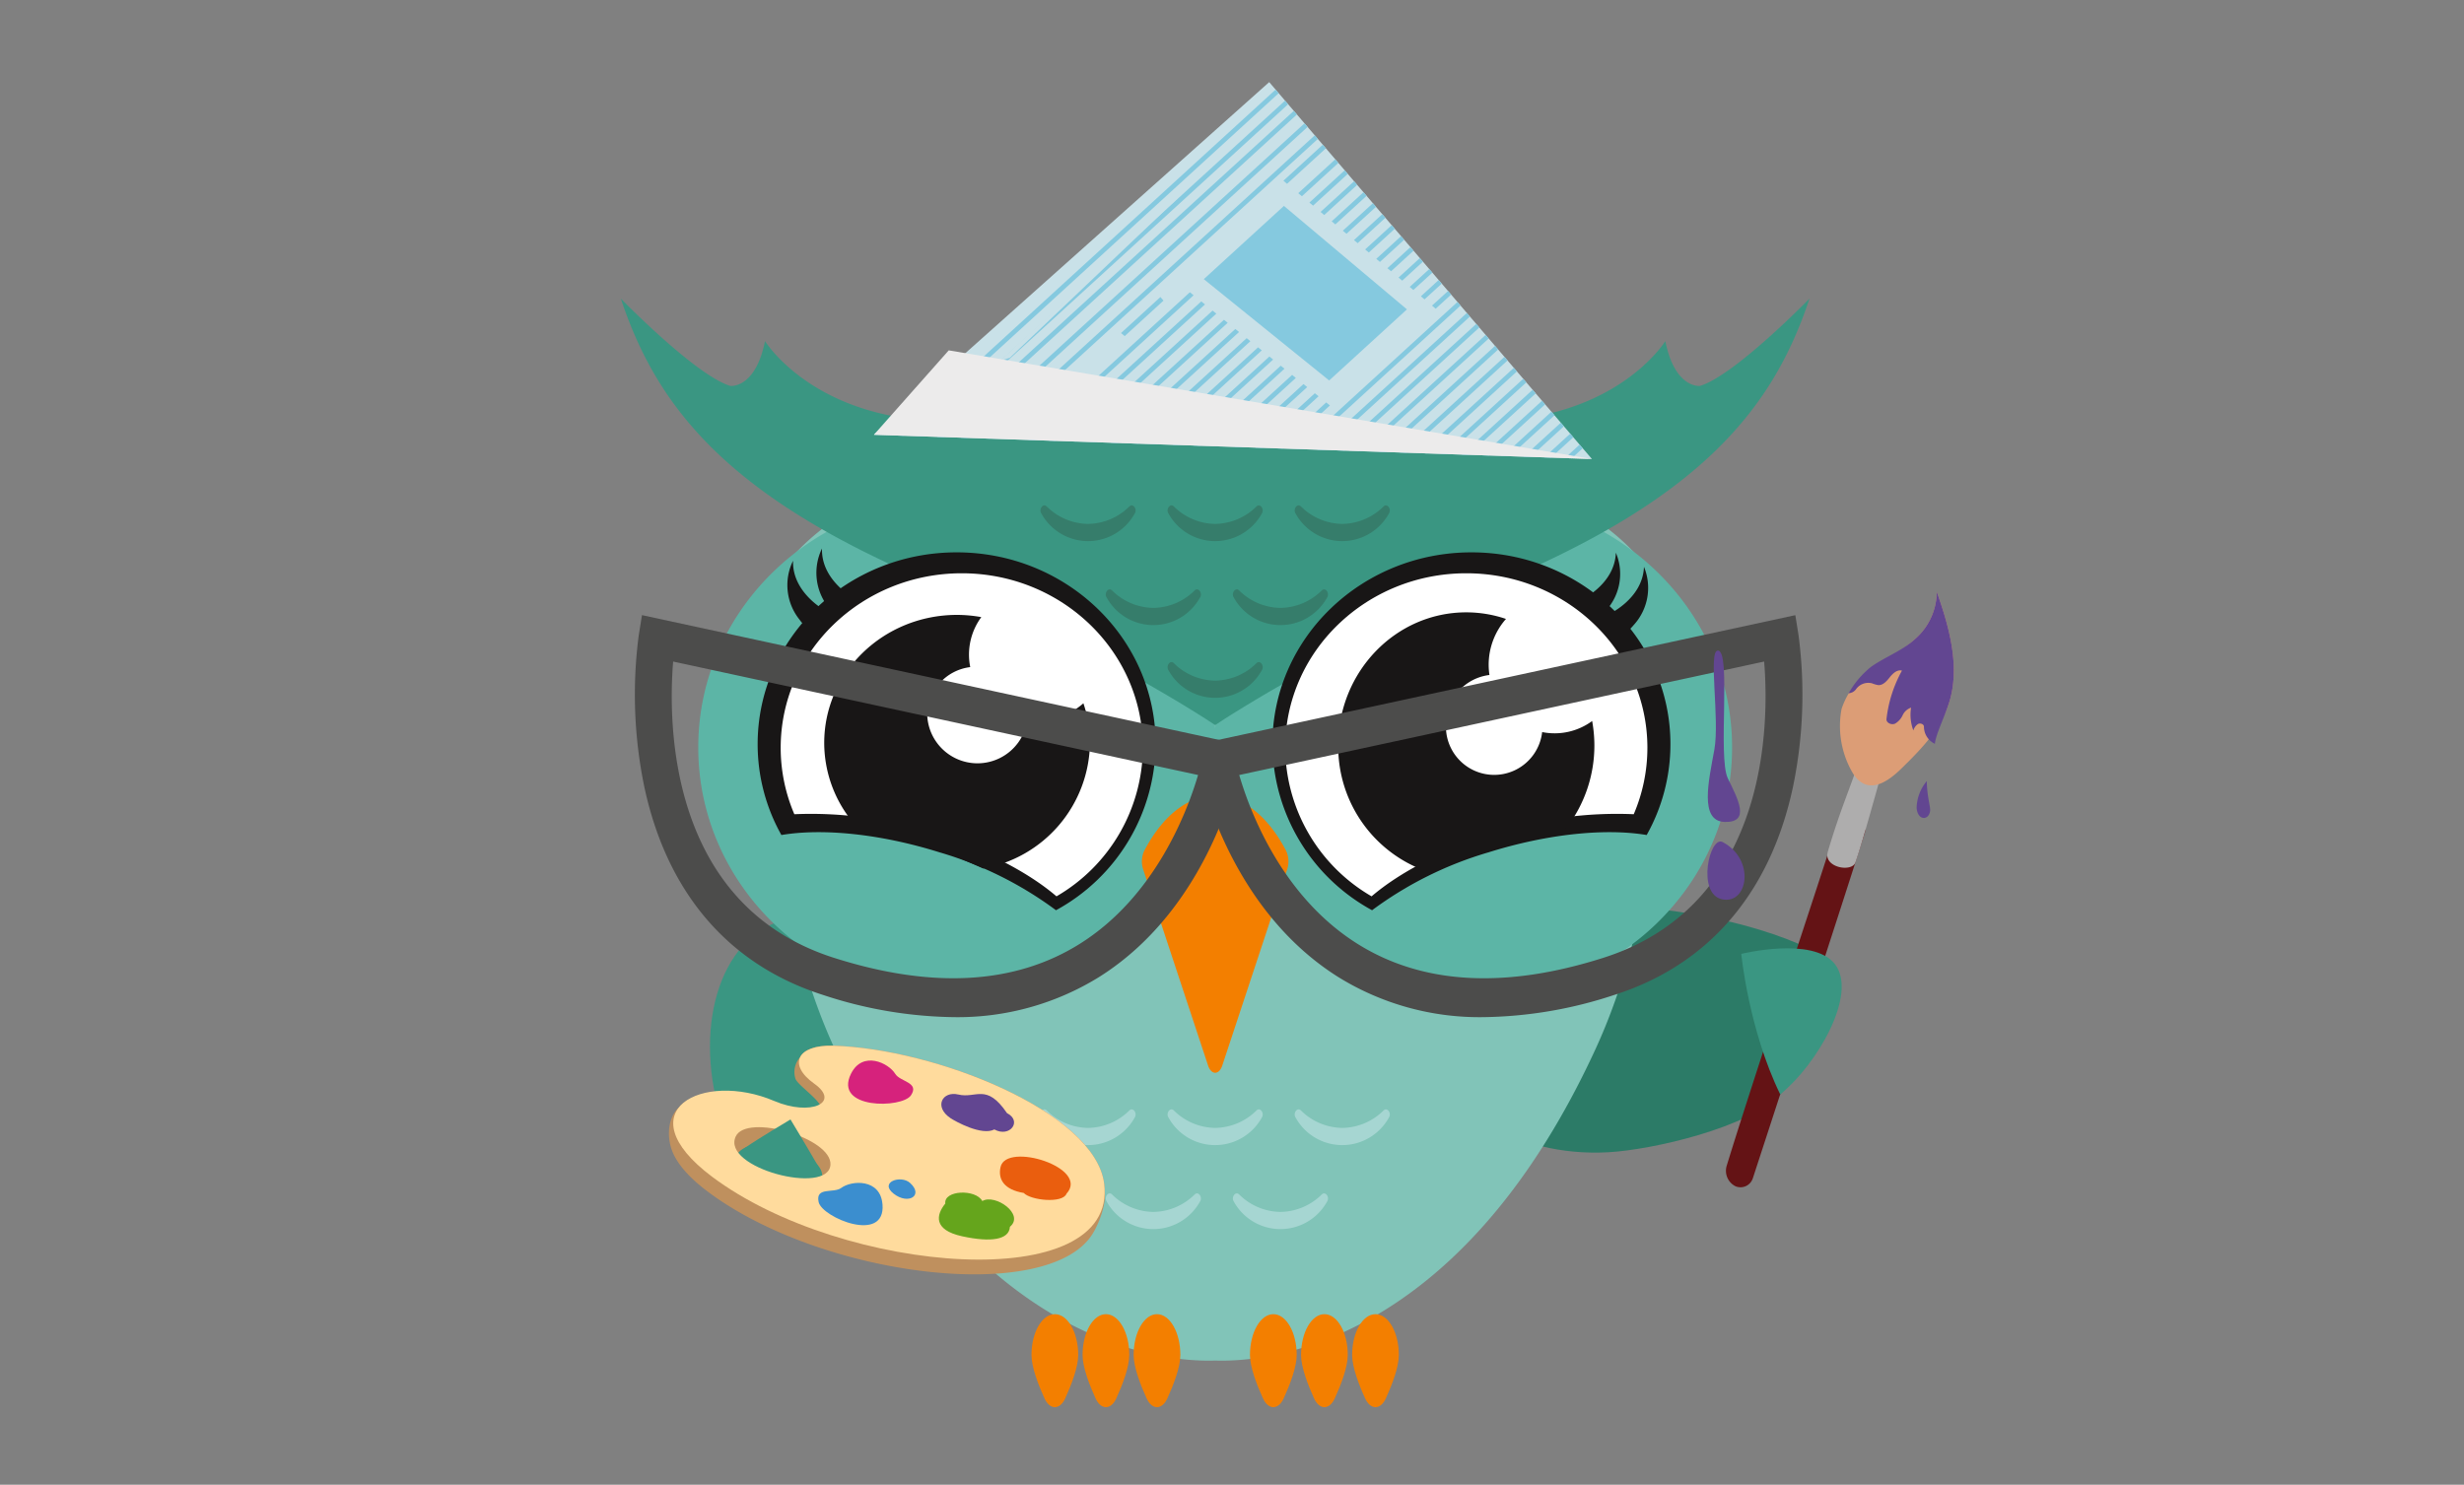 <svg xmlns="http://www.w3.org/2000/svg" xmlns:xlink="http://www.w3.org/1999/xlink" width="370" height="223" viewBox="0 0 370 223">
  <rect x="0" y="0" width="370" height="223" fill="#808080" stroke="none"/>
  <defs>
    <clipPath id="clip-path">
      <rect id="Rectangle_1217" data-name="Rectangle 1217" width="370" height="223" transform="translate(750 280)" fill="#fff"/>
    </clipPath>
    <clipPath id="clip-path-2">
      <rect id="Rectangle_1218" data-name="Rectangle 1218" width="220" height="206" transform="translate(825 288)" fill="#fff" stroke="#707070" stroke-width="1"/>
    </clipPath>
    <clipPath id="clip-path-3">
      <rect id="Rectangle_1216" data-name="Rectangle 1216" width="200.164" height="199.013" fill="none" stroke="rgba(0,0,0,0)" stroke-width="1"/>
    </clipPath>
    <clipPath id="clip-path-4">
      <rect id="Rectangle_1212" data-name="Rectangle 1212" width="10.925" height="5.683" fill="none" stroke="rgba(0,0,0,0)" stroke-width="1"/>
    </clipPath>
    <clipPath id="clip-path-5">
      <rect id="Rectangle_1213" data-name="Rectangle 1213" width="10.627" height="6.512" fill="none" stroke="rgba(0,0,0,0)" stroke-width="1"/>
    </clipPath>
    <clipPath id="clip-path-6">
      <rect id="Rectangle_1214" data-name="Rectangle 1214" width="11.295" height="7.046" fill="none" stroke="rgba(0,0,0,0)" stroke-width="1"/>
    </clipPath>
    <clipPath id="clip-path-7">
      <rect id="Rectangle_1215" data-name="Rectangle 1215" width="9.779" height="6.491" fill="none" stroke="rgba(0,0,0,0)" stroke-width="1"/>
    </clipPath>
  </defs>
  <g id="Mask_Group_120" data-name="Mask Group 120" transform="translate(-750 -280)" clip-path="url(#clip-path)">
    <g id="Owl" clip-path="url(#clip-path-2)">
      <g id="Group_1727" data-name="Group 1727" transform="translate(843.225 292.332)">
        <g id="Group_1726" data-name="Group 1726" clip-path="url(#clip-path-3)">
          <path id="Path_3702" data-name="Path 3702" d="M13.92,140.449c5.146,13.935,13.934,14.031,13.934,14.031s25.4-12.722,20.254-26.657S31.137,105.418,21.7,108.9s-12.922,17.61-7.775,31.545" transform="translate(1.839 17.224)" fill="#3a9682" stroke="rgba(0,0,0,0)" stroke-width="1"/>
          <path id="Path_3703" data-name="Path 3703" d="M129.517,106.842c9.183-.509,23.486,2.09,32.247,6.316,4.684,2.259.259,16.9-4.4,21.863s-19.065,8.32-25.808,8.695c-14.091.78-25.972-6.841-26.536-17.023s10.4-19.071,24.494-19.851" transform="translate(16.727 17.01)" fill="#2c7b67" stroke="rgba(0,0,0,0)" stroke-width="1"/>
          <path id="Path_3704" data-name="Path 3704" d="M18.238,73.92c-.028-.351-.054-.7-.083-1.051h.239c2.9-15.806,32.215-28.227,67.962-28.227s65.066,12.421,67.962,28.227h.239c-.029.349-.056.7-.083,1.051a14.144,14.144,0,0,1,.083,1.521,14.325,14.325,0,0,1-.443,3.508c-1.217,18.644-1.669,39.667-10.631,59.141-20.809,45.228-50.114,47.062-57.127,46.811-7.013.25-36.317-1.584-57.127-46.811-8.96-19.474-9.414-40.5-10.631-59.141a14.381,14.381,0,0,1-.443-3.508,14.145,14.145,0,0,1,.083-1.521" transform="translate(2.892 7.112)" fill="#81c4b8" stroke="rgba(0,0,0,0)" stroke-width="1"/>
          <path id="Path_3705" data-name="Path 3705" d="M48.9,53.875c20.479,0,37.247,15.268,38.75,34.638,1.5-19.37,18.271-34.638,38.75-34.638,21.468,0,38.871,16.775,38.871,37.467s-17.4,37.469-38.871,37.469c-20.479,0-37.247-15.268-38.75-34.638-1.3,16.766-14.039,30.46-30.722,33.838a40.47,40.47,0,0,1-8.028.8c-21.468,0-38.871-16.775-38.871-37.469S27.432,53.875,48.9,53.875" transform="translate(1.598 8.582)" fill="#5cb5a6" stroke="rgba(0,0,0,0)" stroke-width="1"/>
          <path id="Path_3706" data-name="Path 3706" d="M61.5,135.87a8.969,8.969,0,0,0,6.209-2.628c.547-.523,1.231.419.789,1.083a8,8,0,0,1-14,0c-.442-.664.242-1.606.789-1.083A8.969,8.969,0,0,0,61.5,135.87" transform="translate(8.66 21.201)" fill="#a6d6d2" stroke="rgba(0,0,0,0)" stroke-width="1"/>
          <path id="Path_3707" data-name="Path 3707" d="M94.428,135.87a8.969,8.969,0,0,0,6.209-2.628c.547-.523,1.231.419.789,1.083a8,8,0,0,1-14,0c-.442-.664.242-1.606.789-1.083a8.969,8.969,0,0,0,6.209,2.628" transform="translate(13.905 21.201)" fill="#a6d6d2" stroke="rgba(0,0,0,0)" stroke-width="1"/>
          <path id="Path_3708" data-name="Path 3708" d="M77.965,135.87a8.969,8.969,0,0,0,6.209-2.628c.547-.523,1.231.419.789,1.083a8,8,0,0,1-14,0c-.442-.664.242-1.606.789-1.083a8.969,8.969,0,0,0,6.209,2.628" transform="translate(11.283 21.201)" fill="#a6d6d2" stroke="rgba(0,0,0,0)" stroke-width="1"/>
          <path id="Path_3709" data-name="Path 3709" d="M69.959,146.752a8.969,8.969,0,0,0,6.209-2.628c.547-.523,1.231.419.789,1.083a8,8,0,0,1-14,0c-.442-.664.242-1.606.789-1.083a8.969,8.969,0,0,0,6.209,2.628" transform="translate(10.007 22.935)" fill="#a6d6d2" stroke="rgba(0,0,0,0)" stroke-width="1"/>
          <path id="Path_3710" data-name="Path 3710" d="M86.422,146.752a8.969,8.969,0,0,0,6.209-2.628c.547-.523,1.231.419.789,1.083a8,8,0,0,1-14,0c-.442-.664.242-1.606.789-1.083a8.969,8.969,0,0,0,6.209,2.628" transform="translate(12.63 22.935)" fill="#a6d6d2" stroke="rgba(0,0,0,0)" stroke-width="1"/>
          <path id="Path_3711" data-name="Path 3711" d="M94.724,165.746c0,1.819,1.012,4.463,1.951,6.52.8,1.759,2.312,1.759,3.113,0,.938-2.057,1.951-4.7,1.951-6.52,0-3.384-1.57-6.126-3.508-6.126s-3.507,2.742-3.507,6.126" transform="translate(15.09 25.428)" fill="#f37f00" stroke="rgba(0,0,0,0)" stroke-width="1"/>
          <path id="Path_3712" data-name="Path 3712" d="M88.108,165.746c0,1.819,1.013,4.463,1.951,6.52.8,1.759,2.313,1.759,3.114,0,.938-2.057,1.951-4.7,1.951-6.52,0-3.384-1.571-6.126-3.508-6.126s-3.508,2.742-3.508,6.126" transform="translate(14.036 25.428)" fill="#f37f00" stroke="rgba(0,0,0,0)" stroke-width="1"/>
          <path id="Path_3713" data-name="Path 3713" d="M81.492,165.746c0,1.819,1.013,4.463,1.951,6.52.8,1.759,2.313,1.759,3.114,0,.938-2.057,1.951-4.7,1.951-6.52,0-3.384-1.571-6.126-3.508-6.126s-3.508,2.742-3.508,6.126" transform="translate(12.982 25.428)" fill="#f37f00" stroke="rgba(0,0,0,0)" stroke-width="1"/>
          <path id="Path_3714" data-name="Path 3714" d="M66.423,165.746c0,1.819,1.013,4.463,1.951,6.52.8,1.759,2.312,1.759,3.114,0,.938-2.057,1.951-4.7,1.951-6.52,0-3.384-1.571-6.126-3.508-6.126s-3.508,2.742-3.508,6.126" transform="translate(10.581 25.428)" fill="#f37f00" stroke="rgba(0,0,0,0)" stroke-width="1"/>
          <path id="Path_3715" data-name="Path 3715" d="M59.808,165.746c0,1.819,1.013,4.463,1.951,6.52.8,1.759,2.313,1.759,3.114,0,.938-2.057,1.951-4.7,1.951-6.52,0-3.384-1.571-6.126-3.508-6.126s-3.508,2.742-3.508,6.126" transform="translate(9.528 25.428)" fill="#f37f00" stroke="rgba(0,0,0,0)" stroke-width="1"/>
          <path id="Path_3716" data-name="Path 3716" d="M53.192,165.746c0,1.819,1.013,4.463,1.951,6.52.8,1.759,2.312,1.759,3.114,0,.938-2.057,1.951-4.7,1.951-6.52,0-3.384-1.571-6.126-3.508-6.126s-3.508,2.742-3.508,6.126" transform="translate(8.474 25.428)" fill="#f37f00" stroke="rgba(0,0,0,0)" stroke-width="1"/>
          <path id="Path_3717" data-name="Path 3717" d="M16.442,41.163s3.758.471,5.209-6.731c0,0,5.558,9.053,20.239,11.442,14.35,2.336,41.89.638,41.89.638v.012H94.715v-.012s27.539,1.7,41.89-.638c14.681-2.389,20.239-11.442,20.239-11.442,1.45,7.2,5.209,6.731,5.209,6.731,5.234-1.592,16.442-13.117,16.442-13.117C172.887,44.92,161.677,58.97,127.646,72.4A220.608,220.608,0,0,0,90.762,91.11l-1.514.991-1.515-.991A220.532,220.532,0,0,0,50.849,72.4C16.818,58.97,5.609,44.92,0,28.046c0,0,11.208,11.526,16.442,13.117" transform="translate(0 4.468)" fill="#3a9682" stroke="rgba(0,0,0,0)" stroke-width="1"/>
          <path id="Path_3718" data-name="Path 3718" d="M61.5,57.619a8.969,8.969,0,0,0,6.209-2.628c.547-.523,1.231.419.789,1.083a8,8,0,0,1-14,0c-.442-.664.242-1.606.789-1.083A8.969,8.969,0,0,0,61.5,57.619" transform="translate(8.66 8.736)" fill="#367d6b" stroke="rgba(0,0,0,0)" stroke-width="1"/>
          <path id="Path_3719" data-name="Path 3719" d="M94.428,57.619a8.969,8.969,0,0,0,6.209-2.628c.547-.523,1.231.419.789,1.083a8,8,0,0,1-14,0c-.442-.664.242-1.606.789-1.083a8.969,8.969,0,0,0,6.209,2.628" transform="translate(13.905 8.736)" fill="#367d6b" stroke="rgba(0,0,0,0)" stroke-width="1"/>
          <path id="Path_3720" data-name="Path 3720" d="M77.965,57.619a8.969,8.969,0,0,0,6.209-2.628c.547-.523,1.231.419.789,1.083a8,8,0,0,1-14,0c-.442-.664.242-1.606.789-1.083a8.969,8.969,0,0,0,6.209,2.628" transform="translate(11.283 8.736)" fill="#367d6b" stroke="rgba(0,0,0,0)" stroke-width="1"/>
          <path id="Path_3721" data-name="Path 3721" d="M69.959,68.5a8.969,8.969,0,0,0,6.209-2.628c.547-.523,1.231.419.789,1.083a8,8,0,0,1-14,0c-.442-.664.242-1.606.789-1.083A8.969,8.969,0,0,0,69.959,68.5" transform="translate(10.007 10.469)" fill="#367d6b" stroke="rgba(0,0,0,0)" stroke-width="1"/>
          <path id="Path_3722" data-name="Path 3722" d="M86.422,68.5a8.969,8.969,0,0,0,6.209-2.628c.547-.523,1.231.419.789,1.083a8,8,0,0,1-14,0c-.442-.664.242-1.606.789-1.083A8.969,8.969,0,0,0,86.422,68.5" transform="translate(12.63 10.469)" fill="#367d6b" stroke="rgba(0,0,0,0)" stroke-width="1"/>
          <path id="Path_3723" data-name="Path 3723" d="M77.965,77.923a8.969,8.969,0,0,0,6.209-2.628c.547-.523,1.231.419.789,1.083a8,8,0,0,1-14,0c-.442-.664.242-1.606.789-1.083a8.969,8.969,0,0,0,6.209,2.628" transform="translate(11.283 11.97)" fill="#367d6b" stroke="rgba(0,0,0,0)" stroke-width="1"/>
          <path id="Path_3724" data-name="Path 3724" d="M88.96,100.373c.066.122.129.239.188.35a3.821,3.821,0,0,1,.168,2.77l-9.746,29.464c-.488,1.475-1.659,1.475-2.147,0l-9.746-29.464a3.821,3.821,0,0,1,.168-2.77c.059-.111.122-.228.188-.35,5.751-10.584,15.176-10.584,20.928,0" transform="translate(10.752 14.725)" fill="#f37f00" stroke="rgba(0,0,0,0)" stroke-width="1"/>
          <path id="Path_3725" data-name="Path 3725" d="M70.194,14.031l-.4-1.3a10.021,10.021,0,0,1,7.622,2.447c2.176,2.109,2.344,4.548,2.337,7.591l-.363-.029a13.741,13.741,0,0,0-.555-3.869,6.8,6.8,0,0,0-5.277-4.641,10.59,10.59,0,0,0-3.171-.219c-.137.009-.316.053-.189.021" transform="translate(11.118 2.02)" fill="#0e2865" stroke="rgba(0,0,0,0)" stroke-width="1"/>
          <path id="Path_3726" data-name="Path 3726" d="M32.782,52.968,92.14,0,140.6,56.608Z" transform="translate(5.222 0)" fill="#c9e1e8" stroke="rgba(0,0,0,0)" stroke-width="1"/>
          <path id="Path_3727" data-name="Path 3727" d="M95.651,5.341,44.016,52.558l1.017.034L96.115,5.881Z" transform="translate(7.012 0.851)" fill="#85c9df" stroke="rgba(0,0,0,0)" stroke-width="1"/>
          <path id="Path_3728" data-name="Path 3728" d="M94.53,3.725,40.976,52.7l1.018.035,53-48.465Z" transform="translate(6.528 0.593)" fill="#85c9df" stroke="rgba(0,0,0,0)" stroke-width="1"/>
          <path id="Path_3729" data-name="Path 3729" d="M93.612,2.4,38.482,52.81l1.018.034L94.075,2.94Z" transform="translate(6.13 0.382)" fill="#85c9df" stroke="rgba(0,0,0,0)" stroke-width="1"/>
          <path id="Path_3730" data-name="Path 3730" d="M92.621.969,35.8,52.933l1.016.034L93.085,1.511Z" transform="translate(5.702 0.154)" fill="#85c9df" stroke="rgba(0,0,0,0)" stroke-width="1"/>
          <path id="Path_3731" data-name="Path 3731" d="M52.779,49.414l1.016.035L77.6,27.678l-.56-.453Z" transform="translate(8.408 4.337)" fill="#85c9df" stroke="rgba(0,0,0,0)" stroke-width="1"/>
          <path id="Path_3732" data-name="Path 3732" d="M93.773,10.543,93.309,10l-5.565,5.088.55.463Z" transform="translate(13.978 1.593)" fill="#85c9df" stroke="rgba(0,0,0,0)" stroke-width="1"/>
          <path id="Path_3733" data-name="Path 3733" d="M55.452,49.33l1.017.035,22.416-20.5-.56-.454Z" transform="translate(8.834 4.526)" fill="#85c9df" stroke="rgba(0,0,0,0)" stroke-width="1"/>
          <path id="Path_3734" data-name="Path 3734" d="M94.954,11.965l-.463-.541-5.3,4.848.548.463Z" transform="translate(14.208 1.82)" fill="#85c9df" stroke="rgba(0,0,0,0)" stroke-width="1"/>
          <path id="Path_3735" data-name="Path 3735" d="M58.125,49.245l1.018.035L80.164,30.057,79.6,29.6Z" transform="translate(9.259 4.716)" fill="#85c9df" stroke="rgba(0,0,0,0)" stroke-width="1"/>
          <path id="Path_3736" data-name="Path 3736" d="M96.135,13.387l-.463-.541-5.039,4.608.551.463Z" transform="translate(14.438 2.046)" fill="#85c9df" stroke="rgba(0,0,0,0)" stroke-width="1"/>
          <path id="Path_3737" data-name="Path 3737" d="M97.317,14.808l-.464-.54-4.777,4.368.551.463Z" transform="translate(14.668 2.273)" fill="#85c9df" stroke="rgba(0,0,0,0)" stroke-width="1"/>
          <path id="Path_3738" data-name="Path 3738" d="M60.8,49.161l1.018.035L81.444,31.246l-.56-.453Z" transform="translate(9.685 4.905)" fill="#85c9df" stroke="rgba(0,0,0,0)" stroke-width="1"/>
          <path id="Path_3739" data-name="Path 3739" d="M63.472,49.075l1.017.035L82.723,32.435l-.559-.452Z" transform="translate(10.111 5.095)" fill="#85c9df" stroke="rgba(0,0,0,0)" stroke-width="1"/>
          <path id="Path_3740" data-name="Path 3740" d="M98.5,16.231l-.463-.541L93.52,19.817l.55.463Z" transform="translate(14.898 2.499)" fill="#85c9df" stroke="rgba(0,0,0,0)" stroke-width="1"/>
          <path id="Path_3741" data-name="Path 3741" d="M66.145,48.99l1.018.035L84,33.624l-.56-.452Z" transform="translate(10.537 5.284)" fill="#85c9df" stroke="rgba(0,0,0,0)" stroke-width="1"/>
          <path id="Path_3742" data-name="Path 3742" d="M99.678,17.653l-.464-.541L94.963,21l.551.461Z" transform="translate(15.128 2.726)" fill="#85c9df" stroke="rgba(0,0,0,0)" stroke-width="1"/>
          <path id="Path_3743" data-name="Path 3743" d="M100.859,19.074l-.461-.541-3.989,3.646.548.463Z" transform="translate(15.358 2.952)" fill="#85c9df" stroke="rgba(0,0,0,0)" stroke-width="1"/>
          <path id="Path_3744" data-name="Path 3744" d="M68.818,48.9l1.018.035L85.284,34.815l-.56-.454Z" transform="translate(10.963 5.474)" fill="#85c9df" stroke="rgba(0,0,0,0)" stroke-width="1"/>
          <path id="Path_3745" data-name="Path 3745" d="M71.491,48.821l1.017.034L86.562,36,86,35.551Z" transform="translate(11.389 5.663)" fill="#85c9df" stroke="rgba(0,0,0,0)" stroke-width="1"/>
          <path id="Path_3746" data-name="Path 3746" d="M102.04,20.5l-.464-.54-3.725,3.406.55.463Z" transform="translate(15.588 3.179)" fill="#85c9df" stroke="rgba(0,0,0,0)" stroke-width="1"/>
          <path id="Path_3747" data-name="Path 3747" d="M74.165,48.736l1.017.035L87.843,37.193l-.56-.453Z" transform="translate(11.815 5.853)" fill="#85c9df" stroke="rgba(0,0,0,0)" stroke-width="1"/>
          <path id="Path_3748" data-name="Path 3748" d="M103.22,21.917l-.464-.54-3.462,3.166.55.461Z" transform="translate(15.818 3.405)" fill="#85c9df" stroke="rgba(0,0,0,0)" stroke-width="1"/>
          <path id="Path_3749" data-name="Path 3749" d="M76.837,48.651l1.018.035,11.267-10.3-.56-.453Z" transform="translate(12.24 6.042)" fill="#85c9df" stroke="rgba(0,0,0,0)" stroke-width="1"/>
          <path id="Path_3750" data-name="Path 3750" d="M104.4,23.339l-.464-.541-3.2,2.925.551.463Z" transform="translate(16.048 3.632)" fill="#85c9df" stroke="rgba(0,0,0,0)" stroke-width="1"/>
          <path id="Path_3751" data-name="Path 3751" d="M79.51,48.566l1.018.035,9.875-9.03-.561-.453Z" transform="translate(12.666 6.232)" fill="#85c9df" stroke="rgba(0,0,0,0)" stroke-width="1"/>
          <path id="Path_3752" data-name="Path 3752" d="M105.583,24.761l-.464-.541L102.182,26.9l.55.463Z" transform="translate(16.278 3.858)" fill="#85c9df" stroke="rgba(0,0,0,0)" stroke-width="1"/>
          <path id="Path_3753" data-name="Path 3753" d="M82.184,48.481l1.018.035,8.481-7.756-.561-.452Z" transform="translate(13.092 6.421)" fill="#85c9df" stroke="rgba(0,0,0,0)" stroke-width="1"/>
          <path id="Path_3754" data-name="Path 3754" d="M106.763,26.183l-.463-.541-2.673,2.445.548.461Z" transform="translate(16.508 4.085)" fill="#85c9df" stroke="rgba(0,0,0,0)" stroke-width="1"/>
          <path id="Path_3755" data-name="Path 3755" d="M92.962,41.949,92.4,41.5l-7.546,6.9,1.018.035,7.313-6.687Z" transform="translate(13.518 6.611)" fill="#85c9df" stroke="rgba(0,0,0,0)" stroke-width="1"/>
          <path id="Path_3756" data-name="Path 3756" d="M107.944,27.6l-.463-.541-2.411,2.2.55.463Z" transform="translate(16.738 4.311)" fill="#85c9df" stroke="rgba(0,0,0,0)" stroke-width="1"/>
          <path id="Path_3757" data-name="Path 3757" d="M111.685,28.485,87.53,50.573l1.018.036,23.6-21.583Z" transform="translate(13.944 4.538)" fill="#85c9df" stroke="rgba(0,0,0,0)" stroke-width="1"/>
          <path id="Path_3758" data-name="Path 3758" d="M112.671,29.907,90.2,50.452l1.018.034,21.913-20.039Z" transform="translate(14.37 4.764)" fill="#85c9df" stroke="rgba(0,0,0,0)" stroke-width="1"/>
          <path id="Path_3759" data-name="Path 3759" d="M113.657,31.328l-20.78,19,1.018.035,20.225-18.5Z" transform="translate(14.795 4.991)" fill="#85c9df" stroke="rgba(0,0,0,0)" stroke-width="1"/>
          <path id="Path_3760" data-name="Path 3760" d="M114.642,32.751,95.55,50.208l1.018.035L115.1,33.292Z" transform="translate(15.221 5.217)" fill="#85c9df" stroke="rgba(0,0,0,0)" stroke-width="1"/>
          <path id="Path_3761" data-name="Path 3761" d="M115.626,34.173l-17.4,15.914,1.018.034,16.849-15.407Z" transform="translate(15.647 5.444)" fill="#85c9df" stroke="rgba(0,0,0,0)" stroke-width="1"/>
          <path id="Path_3762" data-name="Path 3762" d="M116.611,35.594,100.9,49.964l1.017.035,15.161-13.864Z" transform="translate(16.073 5.67)" fill="#85c9df" stroke="rgba(0,0,0,0)" stroke-width="1"/>
          <path id="Path_3763" data-name="Path 3763" d="M117.6,37.016,103.57,49.842l1.017.036,13.472-12.321Z" transform="translate(16.499 5.897)" fill="#85c9df" stroke="rgba(0,0,0,0)" stroke-width="1"/>
          <path id="Path_3764" data-name="Path 3764" d="M118.582,38.437l-12.34,11.285,1.017.034,11.784-10.777Z" transform="translate(16.925 6.123)" fill="#85c9df" stroke="rgba(0,0,0,0)" stroke-width="1"/>
          <path id="Path_3765" data-name="Path 3765" d="M119.566,39.859,108.916,49.6l1.017.035,10.1-9.233Z" transform="translate(17.35 6.35)" fill="#85c9df" stroke="rgba(0,0,0,0)" stroke-width="1"/>
          <path id="Path_3766" data-name="Path 3766" d="M120.553,41.281l-8.965,8.2,1.019.034,8.408-7.688Z" transform="translate(17.776 6.576)" fill="#85c9df" stroke="rgba(0,0,0,0)" stroke-width="1"/>
          <path id="Path_3767" data-name="Path 3767" d="M121.538,42.7l-7.276,6.652,1.017.036L122,43.244Z" transform="translate(18.202 6.803)" fill="#85c9df" stroke="rgba(0,0,0,0)" stroke-width="1"/>
          <path id="Path_3768" data-name="Path 3768" d="M122.522,44.125l-5.588,5.109,1.018.035,5.034-4.6Z" transform="translate(18.628 7.029)" fill="#85c9df" stroke="rgba(0,0,0,0)" stroke-width="1"/>
          <path id="Path_3769" data-name="Path 3769" d="M123.508,45.545l-3.9,3.567,1.018.034,3.345-3.057Z" transform="translate(19.054 7.255)" fill="#85c9df" stroke="rgba(0,0,0,0)" stroke-width="1"/>
          <path id="Path_3770" data-name="Path 3770" d="M124.492,46.968l-2.211,2.021,1.017.035,1.658-1.514Z" transform="translate(19.48 7.482)" fill="#85c9df" stroke="rgba(0,0,0,0)" stroke-width="1"/>
          <path id="Path_3771" data-name="Path 3771" d="M92.2,8.651l-.464-.541-5.916,5.409.551.463Z" transform="translate(13.672 1.292)" fill="#85c9df" stroke="rgba(0,0,0,0)" stroke-width="1"/>
          <path id="Path_3772" data-name="Path 3772" d="M71.168,28.384l-.463-.541-5.916,5.409.55.463Z" transform="translate(10.321 4.435)" fill="#85c9df" stroke="rgba(0,0,0,0)" stroke-width="1"/>
          <path id="Path_3773" data-name="Path 3773" d="M96.726,6.893,46.934,52.425l1.017.035L97.19,7.435Z" transform="translate(7.477 1.098)" fill="#85c9df" stroke="rgba(0,0,0,0)" stroke-width="1"/>
          <path id="Path_3774" data-name="Path 3774" d="M75.512,27.04l12.032-11,18.473,15.539L94.336,42.256Z" transform="translate(12.029 2.555)" fill="#85c9df" stroke="rgba(0,0,0,0)" stroke-width="1"/>
          <path id="Path_3775" data-name="Path 3775" d="M50.592,40.278l34.9-33.2L49.108,40.739Z" transform="translate(7.823 1.128)" fill="#c9e1e8" stroke="rgba(0,0,0,0)" stroke-width="1"/>
          <path id="Path_3776" data-name="Path 3776" d="M32.782,47.432,44.019,34.753,140.6,51.072Z" transform="translate(5.222 5.536)" fill="#ecebeb" stroke="rgba(0,0,0,0)" stroke-width="1"/>
          <path id="Path_3777" data-name="Path 3777" d="M58.354,141.335c-1.792-.077-7.013-2.494-8.771-2.588s.723,2.829,7.4,5.244" transform="translate(7.811 22.102)" fill="#f18c6e" stroke="rgba(0,0,0,0)" stroke-width="1"/>
          <path id="Path_3778" data-name="Path 3778" d="M6.761,140.757c.729,1.793,2.386,3.806,5.244,5.955,17.2,12.923,51,16.994,57.776,6.487.969-1.5,2.145-4.468,1.883-6.576a.165.165,0,0,1-.007-.032,9.128,9.128,0,0,0-.067-1.019c-1.342-10.784-25.414-20.314-40.724-20.733-2.694-.072-4.405.642-4.937,1.729a3.332,3.332,0,0,0-.684,3.279c.486,1.013,3.244,2.8,3.893,4.262-1.686,1.565-5.365.679-7.022-.023-5.883-2.506-12.148-2.758-14.373.013l-.01.007c-1.587,1.377-1.924,4.314-.97,6.652m9.58.628c1.981-3.952,13.887-.536,12.85,3.539-3.2.715-10.58-1.138-12.85-3.539" transform="translate(0.992 19.886)" fill="#bf905e" stroke="rgba(0,0,0,0)" stroke-width="1"/>
          <path id="Path_3779" data-name="Path 3779" d="M12.6,144.5c19.662,14.766,61,17.978,58.9,1.075-1.34-10.783-25.412-20.313-40.724-20.732-5.375-.141-6.841,2.83-2.811,5.7s-.545,4.918-6.009,2.6C11.242,128.57-.542,134.621,12.6,144.5m3.58-6.046c1.645-3.47,14.473.247,14.218,4.27-.3,4.66-16.462.473-14.218-4.27" transform="translate(1.081 19.886)" fill="#ffdb9d" stroke="rgba(0,0,0,0)" stroke-width="1"/>
          <g id="Group_1716" data-name="Group 1716" transform="translate(48.127 151.97)" style="mix-blend-mode: normal;isolation: isolate">
            <g id="Group_1715" data-name="Group 1715">
              <g id="Group_1714" data-name="Group 1714" clip-path="url(#clip-path-4)">
                <path id="Path_3780" data-name="Path 3780" d="M51.377,133.968c2.335,1.2.419,3.728-1.9,2.453-1.882.994-5.851-1.206-6.589-1.7-2.542-1.71-1.208-4.117,1.177-3.546,2.687.645,4.213-1.774,7.313,2.8" transform="translate(-41.514 -131.088)" fill="#624691" stroke="rgba(0,0,0,0)" stroke-width="1"/>
              </g>
            </g>
          </g>
          <g id="Group_1719" data-name="Group 1719" transform="translate(56.934 161.382)" style="mix-blend-mode: normal;isolation: isolate">
            <g id="Group_1718" data-name="Group 1718">
              <g id="Group_1717" data-name="Group 1717" clip-path="url(#clip-path-5)">
                <path id="Path_3781" data-name="Path 3781" d="M49.2,140.764c.86-3.816,13.463.1,9.9,4.016-.576,1.5-5.379,1.005-6.423-.117-2.943-.488-3.9-2.042-3.478-3.9" transform="translate(-49.111 -139.206)" fill="#ea5e0e" stroke="rgba(0,0,0,0)" stroke-width="1"/>
              </g>
            </g>
          </g>
          <g id="Group_1722" data-name="Group 1722" transform="translate(47.757 166.786)" style="mix-blend-mode: normal;isolation: isolate">
            <g id="Group_1721" data-name="Group 1721">
              <g id="Group_1720" data-name="Group 1720" clip-path="url(#clip-path-6)">
                <path id="Path_3782" data-name="Path 3782" d="M42.161,145.514c-.247-2.033,4.577-2.212,5.558-.376,1.912-1.145,6.419,1.993,4.145,3.867-.112,1.941-2.823,2.371-7.163,1.427-4.408-.958-3.906-3.256-2.539-4.919" transform="translate(-41.195 -143.867)" fill="#65a51c" stroke="rgba(0,0,0,0)" stroke-width="1"/>
              </g>
            </g>
          </g>
          <path id="Path_3783" data-name="Path 3783" d="M35.216,145.826c-.314-3.9-4.657-3.607-6.186-2.462-1.143.856-3.907-.212-3.4,2.122s10.071,6.322,9.591.341" transform="translate(4.073 22.718)" fill="#3b8ecf" stroke="rgba(0,0,0,0)" stroke-width="1"/>
          <path id="Path_3784" data-name="Path 3784" d="M37.908,142.692c-1.368-1.243-4.677-.14-2.48,1.6s4.566.291,2.48-1.6" transform="translate(5.527 22.646)" fill="#3b8ecf" stroke="rgba(0,0,0,0)" stroke-width="1"/>
          <g id="Group_1725" data-name="Group 1725" transform="translate(34.126 146.954)" style="mix-blend-mode: normal;isolation: isolate">
            <g id="Group_1724" data-name="Group 1724">
              <g id="Group_1723" data-name="Group 1723" clip-path="url(#clip-path-7)">
                <path id="Path_3785" data-name="Path 3785" d="M29.874,128.742c1.741-3.506,5.649-1.618,6.639.013.74,1.218,3.694,1.256,2.361,3.234s-11.667,2.126-9-3.247" transform="translate(-29.437 -126.761)" fill="#d6227c" stroke="rgba(0,0,0,0)" stroke-width="1"/>
              </g>
            </g>
          </g>
          <path id="Path_3786" data-name="Path 3786" d="M45.114,106a55.47,55.47,0,0,1,17.409,8.674A28.621,28.621,0,0,0,77.487,89.723c0-15.908-13.38-28.8-29.883-28.8s-29.882,12.9-29.882,28.8a27.865,27.865,0,0,0,3.566,13.654c6.1-1.031,14.8-.213,23.826,2.626" transform="translate(2.823 9.704)" fill="#181616" stroke="rgba(0,0,0,0)" stroke-width="1"/>
          <path id="Path_3787" data-name="Path 3787" d="M43.86,102.778c7.694,2.421,14.121,5.835,18.261,9.376a25.982,25.982,0,0,0,12.97-22.31c0-14.475-12.175-26.211-27.193-26.211S20.706,75.37,20.706,89.845a25.315,25.315,0,0,0,2.051,9.977,58.885,58.885,0,0,1,21.1,2.956" transform="translate(3.299 10.137)" fill="#fff" stroke="rgba(0,0,0,0)" stroke-width="1"/>
          <path id="Path_3788" data-name="Path 3788" d="M31.164,68s-5.143-2.679-4.992-7.577a8.341,8.341,0,0,0,.948,8.812C29.144,72.028,31.164,68,31.164,68" transform="translate(4.036 9.626)" fill="#181616" stroke="rgba(0,0,0,0)" stroke-width="1"/>
          <path id="Path_3789" data-name="Path 3789" d="M27.416,69.586s-5.143-2.679-4.992-7.577a8.278,8.278,0,0,0,.948,8.812c3.382,4.6,4.044-1.235,4.044-1.235" transform="translate(3.437 9.878)" fill="#181616" stroke="rgba(0,0,0,0)" stroke-width="1"/>
          <path id="Path_3790" data-name="Path 3790" d="M65.264,82.3a10.43,10.43,0,0,1-6.919,2.6,10.626,10.626,0,0,1-1.5-.117,7.555,7.555,0,0,1-15.035-.733,7.353,7.353,0,0,1,6.461-7.183,9.505,9.505,0,0,1,1.662-7.508,20.761,20.761,0,0,0-3.638-.335c-11.019,0-19.952,8.611-19.95,19.233a18.788,18.788,0,0,0,5.521,13.255,79.919,79.919,0,0,1,10.389,2.264c1.38.46,4.711,1.9,7.961,3.336A19.429,19.429,0,0,0,66.25,88.256a18.6,18.6,0,0,0-.987-5.958" transform="translate(4.197 10.996)" fill="#181616" stroke="rgba(0,0,0,0)" stroke-width="1"/>
          <path id="Path_3791" data-name="Path 3791" d="M116.773,106a55.47,55.47,0,0,0-17.409,8.674A28.621,28.621,0,0,1,84.4,89.723c0-15.908,13.38-28.8,29.883-28.8s29.882,12.9,29.882,28.8a27.864,27.864,0,0,1-3.566,13.654c-6.1-1.031-14.8-.213-23.826,2.626" transform="translate(13.445 9.704)" fill="#181616" stroke="rgba(0,0,0,0)" stroke-width="1"/>
          <path id="Path_3792" data-name="Path 3792" d="M117.288,102.778c-7.694,2.421-14.121,5.835-18.261,9.376a25.982,25.982,0,0,1-12.97-22.31c0-14.475,12.175-26.211,27.193-26.211s27.193,11.736,27.193,26.211a25.315,25.315,0,0,1-2.051,9.977,58.885,58.885,0,0,0-21.1,2.956" transform="translate(13.709 10.137)" fill="#fff" stroke="rgba(0,0,0,0)" stroke-width="1"/>
          <path id="Path_3793" data-name="Path 3793" d="M124.159,68.2s5.307-2.335,5.479-7.233a8.179,8.179,0,0,1-1.524,8.73c-2.488,2.9-3.954-1.5-3.954-1.5" transform="translate(19.779 9.712)" fill="#181616" stroke="rgba(0,0,0,0)" stroke-width="1"/>
          <path id="Path_3794" data-name="Path 3794" d="M127.8,70.025s5.307-2.335,5.479-7.233a8.277,8.277,0,0,1-1.525,8.73c-3.677,4.371-3.954-1.5-3.954-1.5" transform="translate(20.358 10.003)" fill="#181616" stroke="rgba(0,0,0,0)" stroke-width="1"/>
          <path id="Path_3795" data-name="Path 3795" d="M127.211,101.045a20.317,20.317,0,0,0,4.177-12.393,20.76,20.76,0,0,0-.335-3.638,9.505,9.505,0,0,1-7.508,1.662A7.248,7.248,0,0,1,109.1,85.6a7.439,7.439,0,0,1,6.53-7.5,10.626,10.626,0,0,1-.117-1.5,10.424,10.424,0,0,1,2.6-6.918,18.568,18.568,0,0,0-5.958-.988c-10.622,0-19.232,8.934-19.232,19.953a19.841,19.841,0,0,0,14.121,19.218,59.372,59.372,0,0,1,20.166-6.825" transform="translate(14.803 10.944)" fill="#181616" stroke="rgba(0,0,0,0)" stroke-width="1"/>
          <path id="Path_3796" data-name="Path 3796" d="M16.2,138.61c1.889-1.316,6.771-4.219,6.771-4.219s2.679,4.442,4,6.753c1.055,1.842-3.494,1.1-6.264.475s-6.253-1.8-4.511-3.01" transform="translate(2.506 21.409)" fill="#3a9682" stroke="rgba(0,0,0,0)" stroke-width="1"/>
          <path id="Path_3797" data-name="Path 3797" d="M147.18,149.588s13.792-42.248,16.795-51.823a2.6,2.6,0,0,0-1.285-3.114,1.958,1.958,0,0,0-2.679,1.337c-2.994,9.551-12.73,38.586-16.747,51.691a2.6,2.6,0,0,0,1.3,3.1,1.941,1.941,0,0,0,2.614-1.194" transform="translate(22.804 15.051)" fill="#641315" stroke="rgba(0,0,0,0)" stroke-width="1"/>
          <path id="Path_3798" data-name="Path 3798" d="M160.5,103.4c1.15-3.309,2.964-10.133,4.214-14.383a2.187,2.187,0,0,0-1.128-2.273c-1.048-.614-2.246.445-2.415.985-1.341,4.282-2.891,7.52-4.826,14.088-.691,2.344,3.612,3.146,4.155,1.584" transform="translate(24.895 13.789)" fill="#aeadad" stroke="rgba(0,0,0,0)" stroke-width="1"/>
          <path id="Path_3799" data-name="Path 3799" d="M158.155,83.644a11.493,11.493,0,0,1,4.754-6.114c2.069-1.478,4.34-2.618,6.237-4.365a9.452,9.452,0,0,0,3.307-7.138c1.854,5.235,3.469,11.052,1.97,16.277-1.218,4.248-4.286,7.338-7.232,10.229-2.1,2.064-5.066,4.145-7.262.873a13.953,13.953,0,0,1-1.775-9.761" transform="translate(25.15 10.518)" fill="#dc9d76" stroke="rgba(0,0,0,0)" stroke-width="1"/>
          <path id="Path_3800" data-name="Path 3800" d="M167.844,94.582c.146,1.962,1.877,1.922,2.028.4.057-.567-.485-2.258-.5-4.43a6.519,6.519,0,0,0-1.529,4.027" transform="translate(26.736 14.426)" fill="#624691" stroke="rgba(0,0,0,0)" stroke-width="1"/>
          <path id="Path_3801" data-name="Path 3801" d="M169.425,85.9c.349-.192.905-.014.92.384a2.851,2.851,0,0,0,1.64,2.578c.166-1.541,1.624-4.359,2.255-6.558,1.5-5.226-.115-11.042-1.97-16.278a9.452,9.452,0,0,1-3.307,7.138c-1.9,1.747-4.536,2.692-6.6,4.169a14.063,14.063,0,0,0-3.335,3.938,1.49,1.49,0,0,0,1.1-.578,2.252,2.252,0,0,1,2.443-.907,4.29,4.29,0,0,0,.905.262c.733.046,1.289-.613,1.746-1.187s1.115-1.184,1.824-.99a19.564,19.564,0,0,0-2.323,7.26c-.065.581.727.939,1.266.714a2.833,2.833,0,0,0,1.16-1.273,2.165,2.165,0,0,1,1.265-1.141,6.7,6.7,0,0,0,.343,3.427,1.78,1.78,0,0,1,.675-.958" transform="translate(25.333 10.518)" fill="#624691" stroke="rgba(0,0,0,0)" stroke-width="1"/>
          <path id="Path_3802" data-name="Path 3802" d="M145.129,113.057s10.743-2.654,14.036,1.506c3.572,4.515-2.743,15.214-8.19,19.592-4.747-9.747-5.845-21.1-5.845-21.1" transform="translate(23.119 17.877)" fill="#3a9682" stroke="rgba(0,0,0,0)" stroke-width="1"/>
          <path id="Path_3803" data-name="Path 3803" d="M30.129,126.117C15.9,121.594,6.587,110.731,3.207,94.7a68.4,68.4,0,0,1-.8-22.661l.48-2.984L93.11,88.565,92.577,91.4c-.165.871-4.208,21.44-21.073,32.023a40.287,40.287,0,0,1-21.842,6.011,64.754,64.754,0,0,1-19.533-3.317M7.566,76.027c-.757,9.228-.78,36.575,24.185,44.51,14.738,4.684,27.133,3.982,36.838-2.088,11.306-7.069,16.141-19.768,17.8-25.383Z" transform="translate(0.29 11.001)" fill="#4c4c4b" stroke="rgba(0,0,0,0)" stroke-width="1"/>
          <path id="Path_3804" data-name="Path 3804" d="M95.911,123.422C79.048,112.839,75,92.269,74.838,91.4L74.3,88.565,164.528,69.06l.48,2.984a68.416,68.416,0,0,1-.8,22.66c-3.381,16.027-12.69,26.889-26.921,31.412a64.722,64.722,0,0,1-19.533,3.318,40.278,40.278,0,0,1-21.842-6.012M81.024,93.068c1.637,5.6,6.435,18.25,17.757,25.355,9.713,6.1,22.123,6.805,36.881,2.113,24.968-7.934,24.944-35.286,24.185-44.509Z" transform="translate(11.837 11.001)" fill="#4c4c4b" stroke="rgba(0,0,0,0)" stroke-width="1"/>
          <path id="Path_3805" data-name="Path 3805" d="M142.292,73.645c-1.467.039.315,10.305-.517,14.9s-2.307,10.751,1.572,10.841,1.98-3.415.45-6.559.556-19.237-1.5-19.182" transform="translate(22.429 11.732)" fill="#624691" stroke="rgba(0,0,0,0)" stroke-width="1"/>
          <path id="Path_3806" data-name="Path 3806" d="M143.033,98.467c-1.958-1.034-3.96,7.8-.067,8.6s5-6,.067-8.6" transform="translate(22.42 15.673)" fill="#624691" stroke="rgba(0,0,0,0)" stroke-width="1"/>
        </g>
      </g>
    </g>
  </g>
</svg>
